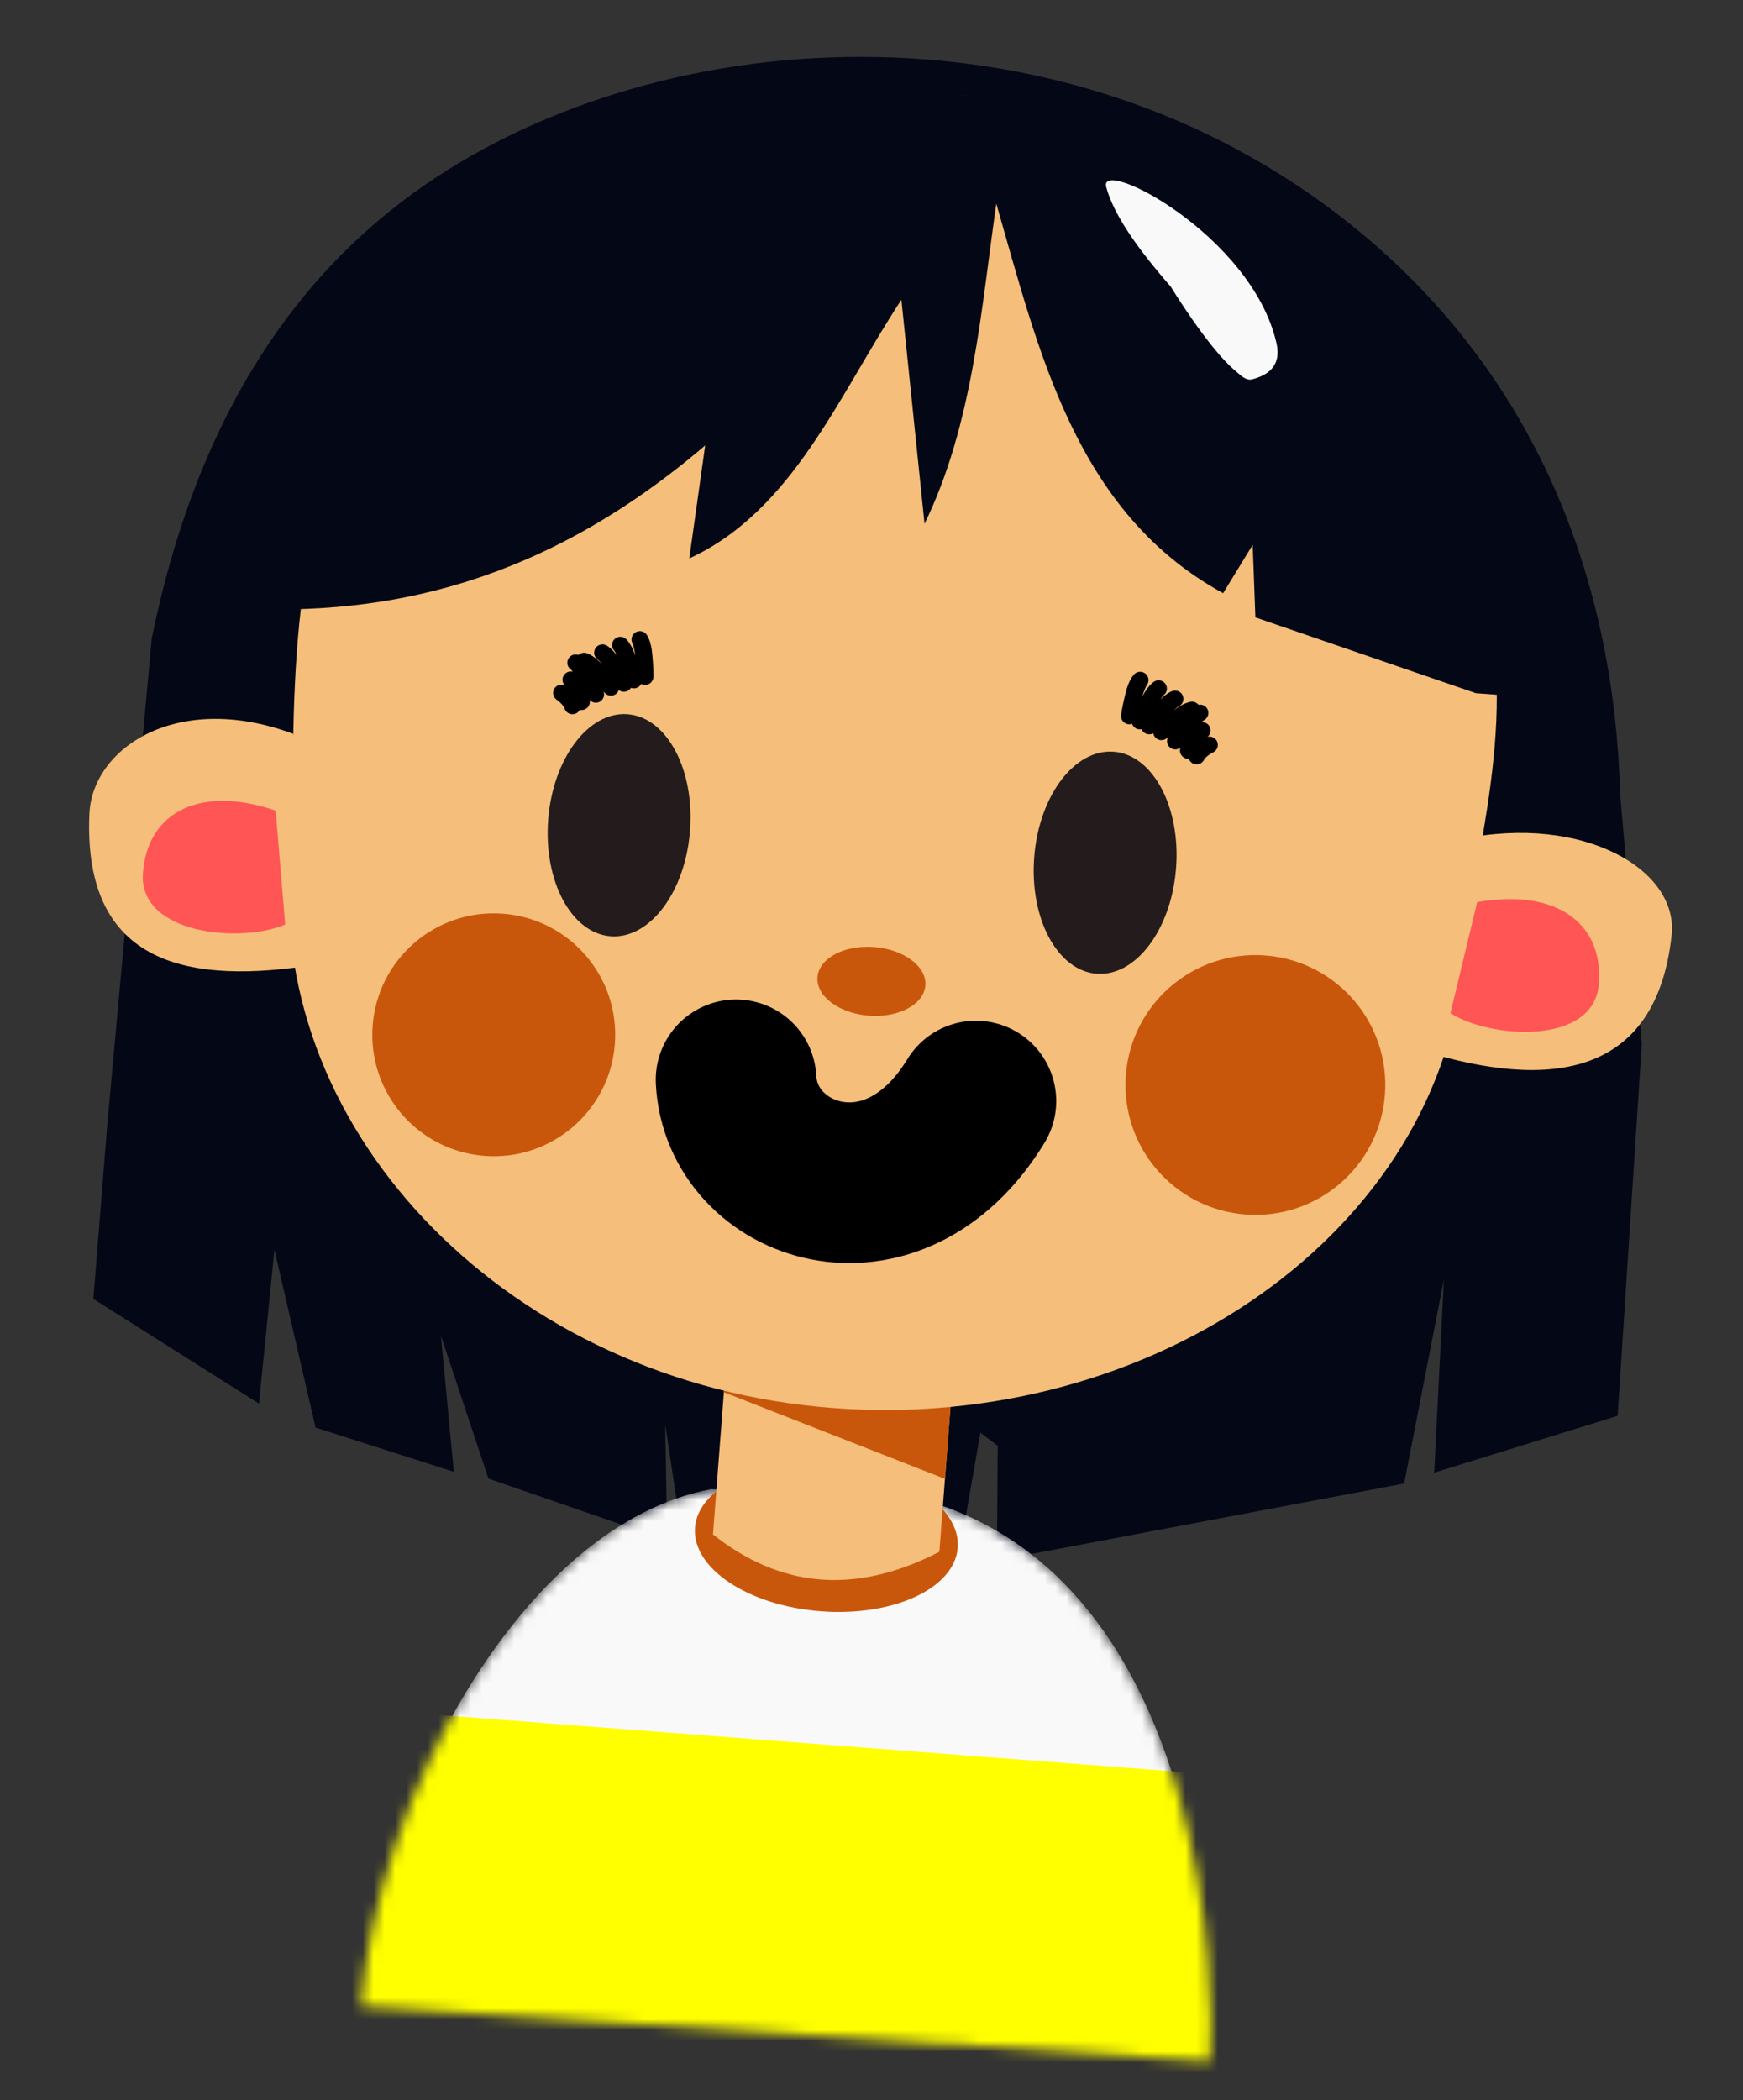 <svg width="161" height="194" viewBox="0 0 161 194" fill="none" xmlns="http://www.w3.org/2000/svg">
<rect x="0" y="0" width="161" height="194" fill="#333333" stroke="none"/>
<path d="M9.899 103.986L8.624 119.978L23.924 129.65L25.349 115.436L29.149 131.865L41.918 135.948L40.732 123.396L45.116 136.575L61.627 142.282L61.446 131.574L62.93 141.475L88.511 144.065L90.559 132.339L92.155 133.542L92.085 144.137L129.698 137.03L133.37 118.204L132.476 136.028L149.42 130.779L151.65 96.447L149.647 73.269C149.144 54.974 142.808 35.239 124.868 20.82C97.893 -0.859 60.031 1.981 38.185 17.831C26.72 26.149 18.053 39.183 14.019 58.947L9.899 103.986Z" fill="#040816"/>
<mask id="mask0_207_1729" style="mask-type:luminance" maskUnits="userSpaceOnUse" x="33" y="137" width="79" height="54">
<path d="M33.336 185.304C34.762 166.714 47.996 140.863 65.699 137.546L87.093 139.107C111.517 147.702 112.279 183.652 111.76 190.413L33.336 185.304Z" fill="white"/>
</mask>
<g mask="url(#mask0_207_1729)">
<path d="M33.336 185.304C34.762 166.714 47.996 140.863 65.699 137.546L87.093 139.107C111.517 147.702 112.279 183.652 111.76 190.413L33.336 185.304Z" fill="#F9F9F9"/>
<path d="M123.342 164.763L18.724 156.736C18.07 156.686 17.499 157.176 17.449 157.83L13.307 211.805C13.257 212.46 13.747 213.031 14.401 213.081L119.019 221.108C119.673 221.158 120.244 220.668 120.295 220.014L124.436 166.039C124.486 165.385 123.997 164.814 123.342 164.763Z" fill="#FFFF00"/>
</g>
<path d="M75.808 148.828C82.509 149.342 88.175 146.717 88.463 142.965C88.751 139.213 83.552 135.754 76.851 135.24C70.149 134.726 64.484 137.351 64.196 141.103C63.908 144.855 69.107 148.314 75.808 148.828Z" fill="#C9570B"/>
<path d="M67.05 126.189L87.961 127.793L86.768 143.337C78.833 147.436 71.936 146.553 65.858 141.733L67.05 126.189Z" fill="#F5BE7A"/>
<path d="M66.865 128.599L87.285 136.601L88.039 126.775L67.05 126.189L66.865 128.599Z" fill="#C9570B"/>
<path d="M135.211 88.458C133.28 113.619 106.612 132.332 76.88 130.051C47.148 127.769 24.858 104.778 26.789 79.617C27.502 70.325 25.726 51.22 32.739 39.385C44.715 19.174 70.108 7.323 88.86 8.762C108.181 10.244 129.388 31.175 136.713 53.715C140.66 65.861 135.887 79.647 135.211 88.458Z" fill="#F5BE7A"/>
<path d="M29.283 89.082C17.561 90.988 7.654 89.248 8.257 75.187C8.52 69.061 16.397 63.816 27.088 67.783L29.283 89.082Z" fill="#F5BE7A"/>
<path d="M26.34 85.391C22.287 87.162 12.766 86.325 13.203 80.627C13.64 74.93 18.569 72.516 25.465 74.874L26.34 85.391Z" fill="#FF5555"/>
<path d="M67.99 99.744C68.463 109.289 82.43 114.348 90.143 101.703" stroke="black" stroke-width="14.84" stroke-linecap="round" stroke-linejoin="round"/>
<path d="M105.318 62.051C105.202 62.051 105.087 62.076 104.983 62.126C104.878 62.175 104.786 62.248 104.713 62.338C104.189 62.985 104.012 63.823 103.831 64.592C103.651 65.361 103.553 66.025 103.553 66.025C103.538 66.125 103.544 66.227 103.569 66.325C103.593 66.422 103.637 66.514 103.698 66.595C103.758 66.676 103.834 66.744 103.92 66.796C104.007 66.847 104.103 66.881 104.203 66.896C104.325 66.913 104.45 66.9 104.566 66.858C104.602 66.963 104.66 67.058 104.736 67.138C104.813 67.218 104.905 67.281 105.008 67.321C105.148 67.375 105.3 67.387 105.447 67.355C105.501 67.488 105.592 67.603 105.708 67.687C105.826 67.771 105.966 67.819 106.11 67.827C106.255 67.835 106.399 67.802 106.525 67.732C106.551 67.881 106.621 68.019 106.725 68.129C106.795 68.203 106.879 68.261 106.972 68.302C107.065 68.343 107.165 68.365 107.266 68.367C107.367 68.368 107.468 68.35 107.562 68.313C107.656 68.276 107.742 68.221 107.815 68.15C107.815 68.15 107.853 68.114 107.911 68.058C107.807 68.229 107.774 68.433 107.818 68.627C107.862 68.822 107.98 68.991 108.147 69.1C108.28 69.185 108.435 69.227 108.592 69.221C108.749 69.215 108.9 69.16 109.026 69.065C109.024 69.083 109.022 69.109 109.022 69.109C108.965 69.305 108.988 69.515 109.086 69.693C109.184 69.872 109.348 70.004 109.543 70.062C109.629 70.086 109.719 70.094 109.808 70.088C109.87 70.27 109.999 70.421 110.168 70.513C110.347 70.609 110.558 70.63 110.753 70.572C110.948 70.513 111.111 70.379 111.208 70.2C111.208 70.2 111.372 69.838 112.064 69.492C112.155 69.447 112.236 69.385 112.302 69.309C112.368 69.233 112.419 69.144 112.451 69.048C112.483 68.953 112.496 68.852 112.489 68.751C112.482 68.65 112.455 68.552 112.41 68.461C112.332 68.307 112.204 68.183 112.047 68.11C111.891 68.037 111.713 68.019 111.545 68.059C111.677 67.948 111.768 67.796 111.803 67.627C111.838 67.458 111.815 67.282 111.738 67.128C111.669 66.99 111.561 66.877 111.427 66.802C111.293 66.727 111.139 66.693 110.986 66.706C111.082 66.618 111.158 66.555 111.194 66.537C111.377 66.447 111.515 66.287 111.58 66.094C111.645 65.901 111.63 65.69 111.539 65.508C111.464 65.358 111.341 65.236 111.19 65.163C111.039 65.089 110.868 65.067 110.703 65.1C110.612 64.985 110.49 64.899 110.352 64.851C110.214 64.803 110.065 64.795 109.923 64.829C109.347 64.966 108.852 65.285 108.394 65.638C108.616 65.432 108.799 65.283 108.862 65.255C109.047 65.171 109.192 65.017 109.264 64.827C109.336 64.636 109.329 64.425 109.245 64.239C109.162 64.054 109.01 63.91 108.821 63.837C108.726 63.8 108.626 63.782 108.524 63.784C108.423 63.786 108.323 63.809 108.23 63.849C107.829 64.029 107.492 64.301 107.188 64.606C107.328 64.398 107.443 64.246 107.49 64.208C107.65 64.084 107.754 63.901 107.78 63.699C107.805 63.498 107.75 63.295 107.626 63.134C107.564 63.054 107.486 62.988 107.398 62.938C107.309 62.889 107.212 62.857 107.112 62.845C106.91 62.82 106.706 62.875 106.545 62.999C106.085 63.358 105.771 63.848 105.503 64.353C105.664 63.844 105.849 63.39 105.915 63.308C105.979 63.23 106.027 63.14 106.056 63.043C106.086 62.947 106.095 62.845 106.085 62.744C106.075 62.644 106.045 62.546 105.997 62.457C105.949 62.368 105.884 62.289 105.806 62.226C105.67 62.115 105.502 62.054 105.327 62.053L105.318 62.051Z" fill="black"/>
<path d="M44.75 106.766C50.927 107.24 56.319 102.617 56.793 96.44C57.267 90.263 52.643 84.871 46.466 84.397C40.289 83.923 34.898 88.546 34.424 94.724C33.95 100.9 38.573 106.292 44.75 106.766Z" fill="#C9570B"/>
<path d="M115.042 112.179C121.649 112.686 127.416 107.741 127.923 101.134C128.43 94.527 123.485 88.76 116.878 88.253C110.271 87.746 104.504 92.691 103.997 99.298C103.49 105.905 108.435 111.672 115.042 112.179Z" fill="#C9570B"/>
<path d="M80.25 93.816C83.002 94.027 85.341 92.778 85.475 91.028C85.61 89.277 83.488 87.687 80.736 87.475C77.985 87.264 75.645 88.513 75.511 90.263C75.376 92.014 77.498 93.604 80.25 93.816Z" fill="#C9570B"/>
<path d="M130.504 96.787C141.798 100.46 152.857 100.395 154.405 86.407C155.08 80.312 146.242 75.203 135.071 77.493L130.504 96.787Z" fill="#F5BE7A"/>
<path d="M133.976 93.588C137.711 95.956 147.249 96.582 147.686 90.884C148.123 85.187 143.62 82.049 136.445 83.328L133.976 93.588Z" fill="#FF5555"/>
<path d="M21.739 56.183C35.877 56.967 50.324 53.785 65.137 41.144L63.668 51.583C73.251 47.176 77.463 36.505 83.262 27.687L85.399 48.38C89.878 39.199 90.635 28.471 92.028 18.812C95.953 32.425 99.337 47.338 112.98 54.793L115.71 50.324L115.959 57.027L136.333 64.033L142.354 64.472C133.4 42.619 124.75 8.784 88.86 8.761C78.399 5.338 60.231 13.869 44.156 19.153C32.367 28.908 27.433 42.773 21.739 56.183Z" fill="#040816"/>
<path d="M56.399 86.48C60.017 86.758 63.303 82.392 63.737 76.729C64.172 71.066 61.591 66.25 57.972 65.972C54.354 65.694 51.068 70.06 50.633 75.724C50.199 81.387 52.78 86.203 56.399 86.48Z" fill="#241C1C"/>
<path d="M101.293 89.942C104.912 90.219 108.197 85.854 108.632 80.19C109.067 74.527 106.485 69.711 102.867 69.433C99.248 69.156 95.962 73.522 95.528 79.185C95.093 84.848 97.675 89.664 101.293 89.942Z" fill="#241C1C"/>
<path d="M59.22 58.307C59.335 58.324 59.444 58.367 59.54 58.432C59.635 58.497 59.715 58.583 59.773 58.683C60.193 59.402 60.24 60.257 60.301 61.045C60.362 61.832 60.358 62.504 60.358 62.504C60.357 62.605 60.336 62.704 60.297 62.797C60.257 62.89 60.2 62.974 60.128 63.045C60.056 63.116 59.971 63.171 59.877 63.209C59.783 63.247 59.683 63.266 59.583 63.265C59.459 63.263 59.338 63.231 59.229 63.172C59.178 63.27 59.106 63.355 59.018 63.423C58.931 63.49 58.83 63.538 58.722 63.563C58.576 63.595 58.423 63.583 58.283 63.529C58.209 63.652 58.102 63.752 57.974 63.817C57.845 63.882 57.7 63.909 57.555 63.894C57.411 63.88 57.274 63.826 57.16 63.737C57.111 63.88 57.021 64.006 56.901 64.099C56.821 64.161 56.729 64.206 56.631 64.232C56.533 64.258 56.431 64.264 56.331 64.251C56.231 64.237 56.134 64.204 56.047 64.153C55.959 64.102 55.883 64.034 55.821 63.953C55.821 63.953 55.789 63.912 55.741 63.848C55.817 64.032 55.819 64.239 55.746 64.424C55.672 64.61 55.53 64.759 55.348 64.842C55.205 64.905 55.045 64.923 54.891 64.893C54.736 64.863 54.595 64.786 54.486 64.673C54.484 64.691 54.482 64.717 54.482 64.717C54.509 64.919 54.454 65.123 54.33 65.285C54.206 65.446 54.023 65.552 53.822 65.579C53.733 65.59 53.644 65.585 53.557 65.564C53.467 65.734 53.317 65.865 53.136 65.93C52.944 65.997 52.733 65.986 52.549 65.898C52.365 65.811 52.223 65.654 52.156 65.462C52.156 65.462 52.049 65.079 51.417 64.632C51.334 64.573 51.264 64.499 51.21 64.414C51.156 64.329 51.12 64.234 51.103 64.134C51.086 64.034 51.088 63.932 51.111 63.834C51.133 63.736 51.175 63.642 51.233 63.56C51.333 63.419 51.478 63.316 51.645 63.268C51.811 63.219 51.989 63.229 52.149 63.294C52.035 63.164 51.969 63 51.96 62.828C51.951 62.655 52.001 62.485 52.1 62.344C52.189 62.219 52.314 62.123 52.458 62.07C52.602 62.016 52.758 62.007 52.907 62.043C52.827 61.941 52.761 61.867 52.727 61.844C52.561 61.727 52.449 61.548 52.414 61.347C52.38 61.146 52.426 60.94 52.544 60.774C52.641 60.637 52.781 60.536 52.941 60.486C53.102 60.436 53.275 60.441 53.432 60.498C53.54 60.399 53.673 60.332 53.817 60.306C53.961 60.279 54.109 60.295 54.245 60.35C54.793 60.573 55.234 60.964 55.633 61.382C55.444 61.145 55.287 60.97 55.229 60.933C55.058 60.821 54.939 60.647 54.897 60.448C54.855 60.248 54.894 60.041 55.005 59.87C55.115 59.7 55.288 59.58 55.486 59.537C55.584 59.515 55.687 59.513 55.787 59.53C55.887 59.548 55.982 59.585 56.067 59.64C56.436 59.879 56.728 60.199 56.982 60.546C56.875 60.319 56.785 60.151 56.744 60.107C56.605 59.96 56.529 59.763 56.535 59.56C56.541 59.357 56.626 59.165 56.773 59.025C56.847 58.956 56.934 58.902 57.029 58.866C57.123 58.831 57.224 58.814 57.325 58.818C57.529 58.823 57.722 58.909 57.862 59.056C58.262 59.482 58.498 60.013 58.685 60.553C58.605 60.026 58.49 59.549 58.438 59.458C58.386 59.371 58.353 59.275 58.339 59.175C58.324 59.075 58.33 58.973 58.356 58.875C58.381 58.777 58.425 58.685 58.486 58.604C58.547 58.524 58.624 58.456 58.711 58.405C58.861 58.316 59.038 58.282 59.21 58.307L59.22 58.307Z" fill="black"/>
<path d="M102.18 17.274C102.839 19.758 105.015 22.906 108.135 26.468C108.135 26.468 111.584 32.133 114.08 34.229C114.529 34.606 115.073 35.186 115.641 35.041C116.95 34.708 118.418 33.925 117.904 31.681C115.61 21.679 101.425 14.434 102.18 17.274Z" fill="#F9F9F9"/>
</svg>
